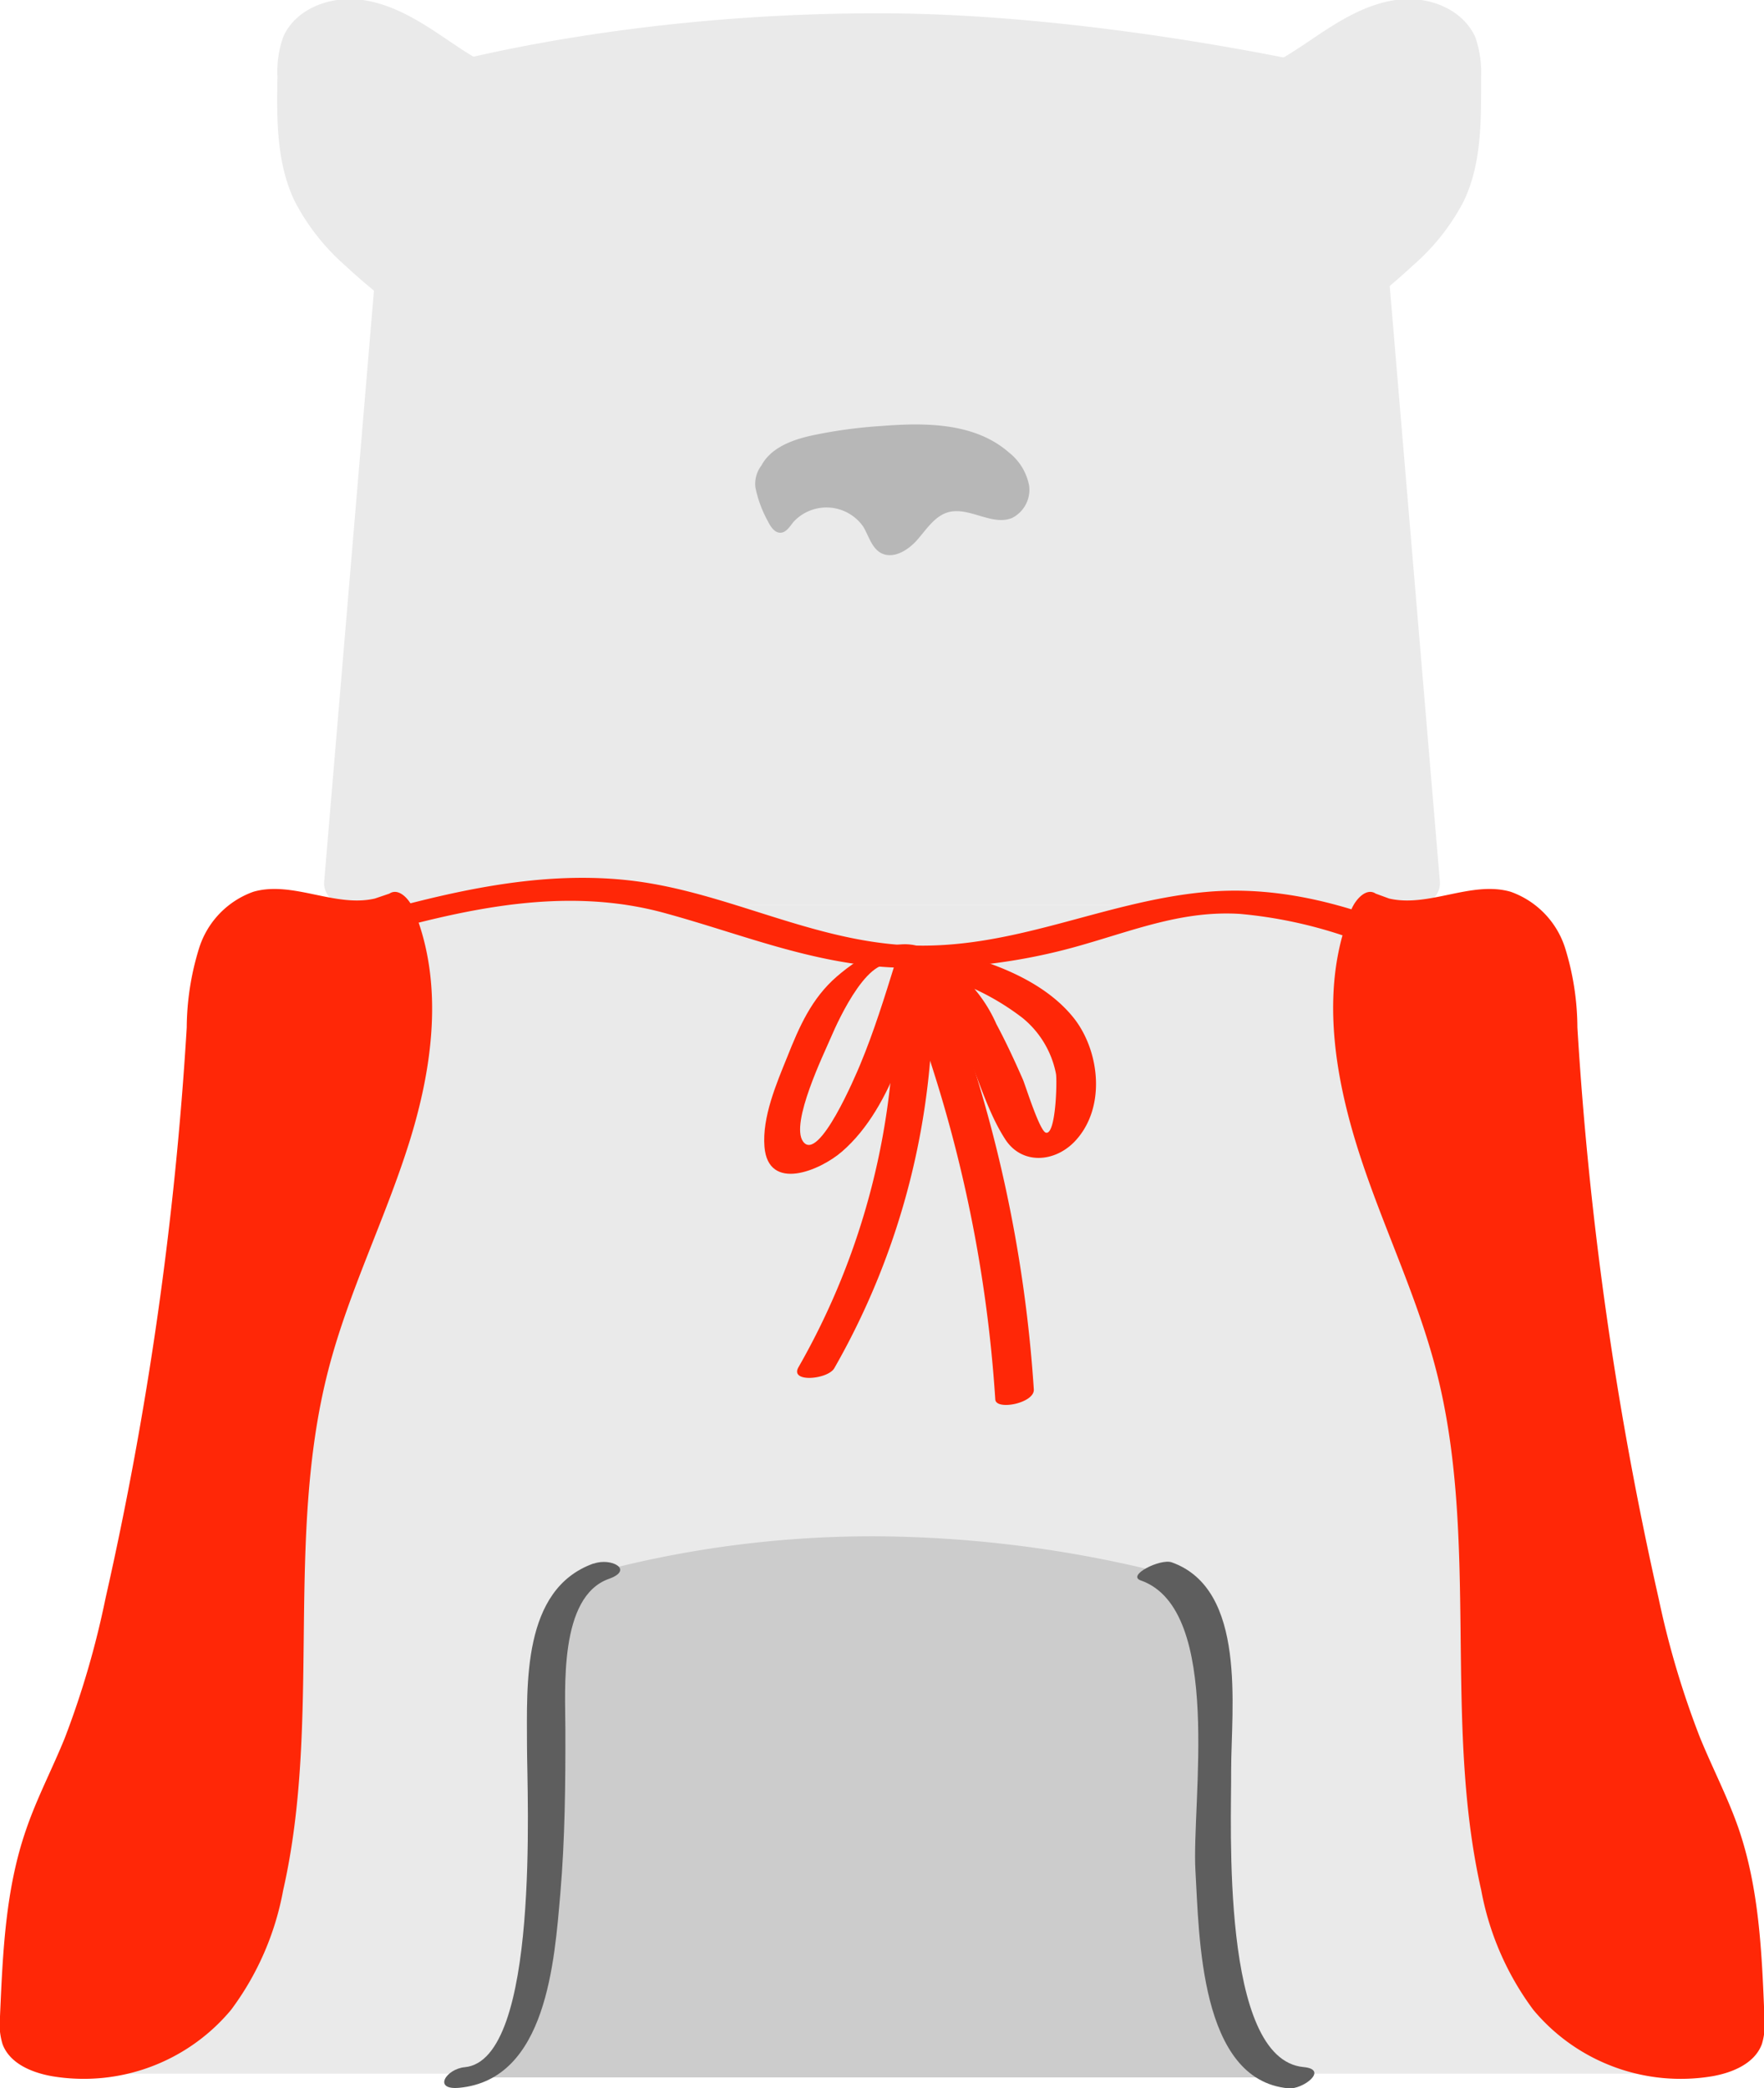 <svg xmlns="http://www.w3.org/2000/svg" viewBox="0 0 132.82 157.22"><defs><style>.a{fill:#eaeaea;}.b{fill:#ccc;}.c{fill:#5e5e5e;}.d{fill:#ff2707;}.e{fill:#b7b7b7;}</style></defs><title>logo</title><path class="a" d="M123.09,156.13H9.73a2.33,2.33,0,0,1-2.32-2.32l10-83.37a2.33,2.33,0,0,1,2.32-2.31h93.36a2.33,2.33,0,0,1,2.32,2.31l10,83.37A2.33,2.33,0,0,1,123.09,156.13Z"/><path class="b" d="M87.08,118.3s4.16,1.28,4.16,9.34-.5,28.77,6.34,28.77H34.74c6.84,0,6.34-20.72,6.34-28.77s4.16-9.34,4.16-9.34a80.5,80.5,0,0,1,20.92-2.63A90.63,90.63,0,0,1,87.08,118.3Z"/><path class="c" d="M44.68,117.72c-5.39,1.93-5,9.15-5,13.73,0,3.67,1,23.66-4.69,24.19-1.4.13-2.43,1.74-.41,1.55,6.6-.62,7.17-9.6,7.61-14.62.35-4.11.39-8.24.38-12.36,0-3-.51-10,3.28-11.34,1.91-.68.17-1.61-1.13-1.15Z"/><path class="c" d="M85.92,119c6.2,2.22,3.79,16.78,4.09,21.84.29,4.86.29,15.77,7,16.39,1.08.11,3.08-1.42,1.14-1.6-6.27-.58-5.42-18.32-5.45-22.38,0-4.62,1.21-13.59-4.47-15.62-.85-.31-3.47,1-2.31,1.37Z"/><path class="a" d="M106.77,68.13H26.05a1.66,1.66,0,0,1-1.65-1.65l5-59.37a1.65,1.65,0,0,1,1.65-1.65S45.24,1,66.16,1c17.25,0,35.61,4.42,35.61,4.42a1.65,1.65,0,0,1,1.65,1.65l5,59.37A1.66,1.66,0,0,1,106.77,68.13Z"/><path class="a" d="M40.07,6c-2.35-.33-4.41-1.66-6.38-3s-4-2.65-6.37-3-5.05.61-6,2.79a7.93,7.93,0,0,0-.43,3c-.06,3.2-.08,6.54,1.33,9.42A16.63,16.63,0,0,0,26,20a46.37,46.37,0,0,0,7,5.36"/><path class="a" d="M92.33,6c2.34-.33,4.4-1.66,6.38-3s4-2.65,6.37-3,5,.61,6,2.79a8.14,8.14,0,0,1,.44,3c0,3.2.07,6.54-1.34,9.42A16.46,16.46,0,0,1,106.37,20a46.28,46.28,0,0,1-7,5.36"/><path class="d" d="M28.23,67.65c-3,.7-6.19-1.36-9.15-.51A6.61,6.61,0,0,0,15,71.36a20.5,20.5,0,0,0-.94,6,267.29,267.29,0,0,1-6.12,43,66.71,66.71,0,0,1-3.06,10.49c-.93,2.3-2.1,4.52-2.9,6.86C.41,142.2.21,147,0,151.81a5.25,5.25,0,0,0,.19,2.09c.54,1.46,2.2,2.15,3.74,2.42a14.44,14.44,0,0,0,13.47-5,21.52,21.52,0,0,0,3.92-9c2.91-12.81.11-26.45,3.4-39.17,1.5-5.82,4.23-11.25,6.05-17s2.67-12.09.39-17.65c-.32-.79-1.13-1.69-1.84-1.22"/><path class="d" d="M104.59,67.65c3,.7,6.19-1.36,9.15-.51a6.62,6.62,0,0,1,4.1,4.22,20.49,20.49,0,0,1,.93,6,268.41,268.41,0,0,0,6.12,43A66.71,66.71,0,0,0,128,130.82c.94,2.3,2.1,4.52,2.91,6.86,1.55,4.52,1.75,9.36,1.94,14.13a5.25,5.25,0,0,1-.19,2.09c-.54,1.46-2.2,2.15-3.73,2.42a14.45,14.45,0,0,1-13.48-5,21.65,21.65,0,0,1-3.92-9c-2.91-12.81-.11-26.45-3.4-39.17-1.5-5.82-4.23-11.25-6-17s-2.67-12.09-.39-17.65c.32-.79,1.14-1.69,1.84-1.22"/><path class="d" d="M27.24,70.62c7.49-2.12,15.23-4,22.94-1.84C55.89,70.35,61,72.5,67,72.83a44,44,0,0,0,14.57-1.71c4-1.15,7.59-2.58,11.82-2.31A34.18,34.18,0,0,1,105,72c.9.41,3.54-.89,2.3-1.44-5.22-2.32-10.78-3.93-16.54-3.4-7.82.72-14.56,4.45-22.68,4-7.35-.44-13.71-4.15-20.93-4.9-6.9-.72-13.77,1-20.36,2.87-1.73.49-1.34,2,.42,1.54Z"/><path class="d" d="M70.35,71.86C68,70,64.88,71.9,63,73.53s-2.81,3.74-3.73,6.06c-.81,2-1.89,4.52-1.71,6.75.28,3.42,4.17,1.81,5.84.36,3.94-3.41,5.39-9.89,6.87-14.64.22-.72-2.62-.35-2.87.46-.8,2.57-1.6,5.16-2.64,7.65-.3.72-3.11,7.4-4.29,5.78-1-1.36,1.6-6.68,2.11-7.88s3.05-6.82,5.07-5.17c.65.54,3.27-.58,2.71-1Z"/><path class="d" d="M68.29,72.94a18.88,18.88,0,0,1,8.7,3.7,7.18,7.18,0,0,1,2.52,4.21c.09.49,0,4.63-.76,4.43-.47-.12-1.52-3.5-1.73-4-.62-1.41-1.27-2.82-2-4.18a10.84,10.84,0,0,0-4.2-4.85c-.81-.46-3.48.73-2.3,1.4,4.37,2.49,4.67,8.27,7.17,12.13,1.26,1.94,3.75,1.75,5.27.12,2.29-2.46,1.87-6.6,0-9.11-2.44-3.2-7.1-4.71-10.88-5.43-.92-.17-3.4,1.26-1.77,1.57Z"/><path class="d" d="M67.33,74.62a54.69,54.69,0,0,1-7.21,28.32c-.68,1.19,2.22.92,2.7.07a56.22,56.22,0,0,0,7.4-29.17c0-.92-2.91-.36-2.89.78Z"/><path class="d" d="M68.2,74.72a103.72,103.72,0,0,1,6.74,30.65c.06.85,3,.27,2.9-.78A104,104,0,0,0,71.1,74c-.36-1-3.23-.09-2.9.77Z"/><path class="e" d="M57.33,35.05c.7-1.32,2.25-1.91,3.7-2.24a36.07,36.07,0,0,1,5.38-.74c3.33-.26,7-.24,9.56,2a4.15,4.15,0,0,1,1.52,2.51A2.38,2.38,0,0,1,76.2,39c-1.52.62-3.24-.88-4.82-.43-1,.29-1.62,1.28-2.31,2.07s-1.81,1.48-2.73,1c-.72-.39-.93-1.31-1.35-2a3.38,3.38,0,0,0-5.25-.34c-.28.36-.57.82-1,.81s-.72-.46-.92-.86a8.94,8.94,0,0,1-.94-2.54A2.27,2.27,0,0,1,57.33,35.05Z"/></svg>